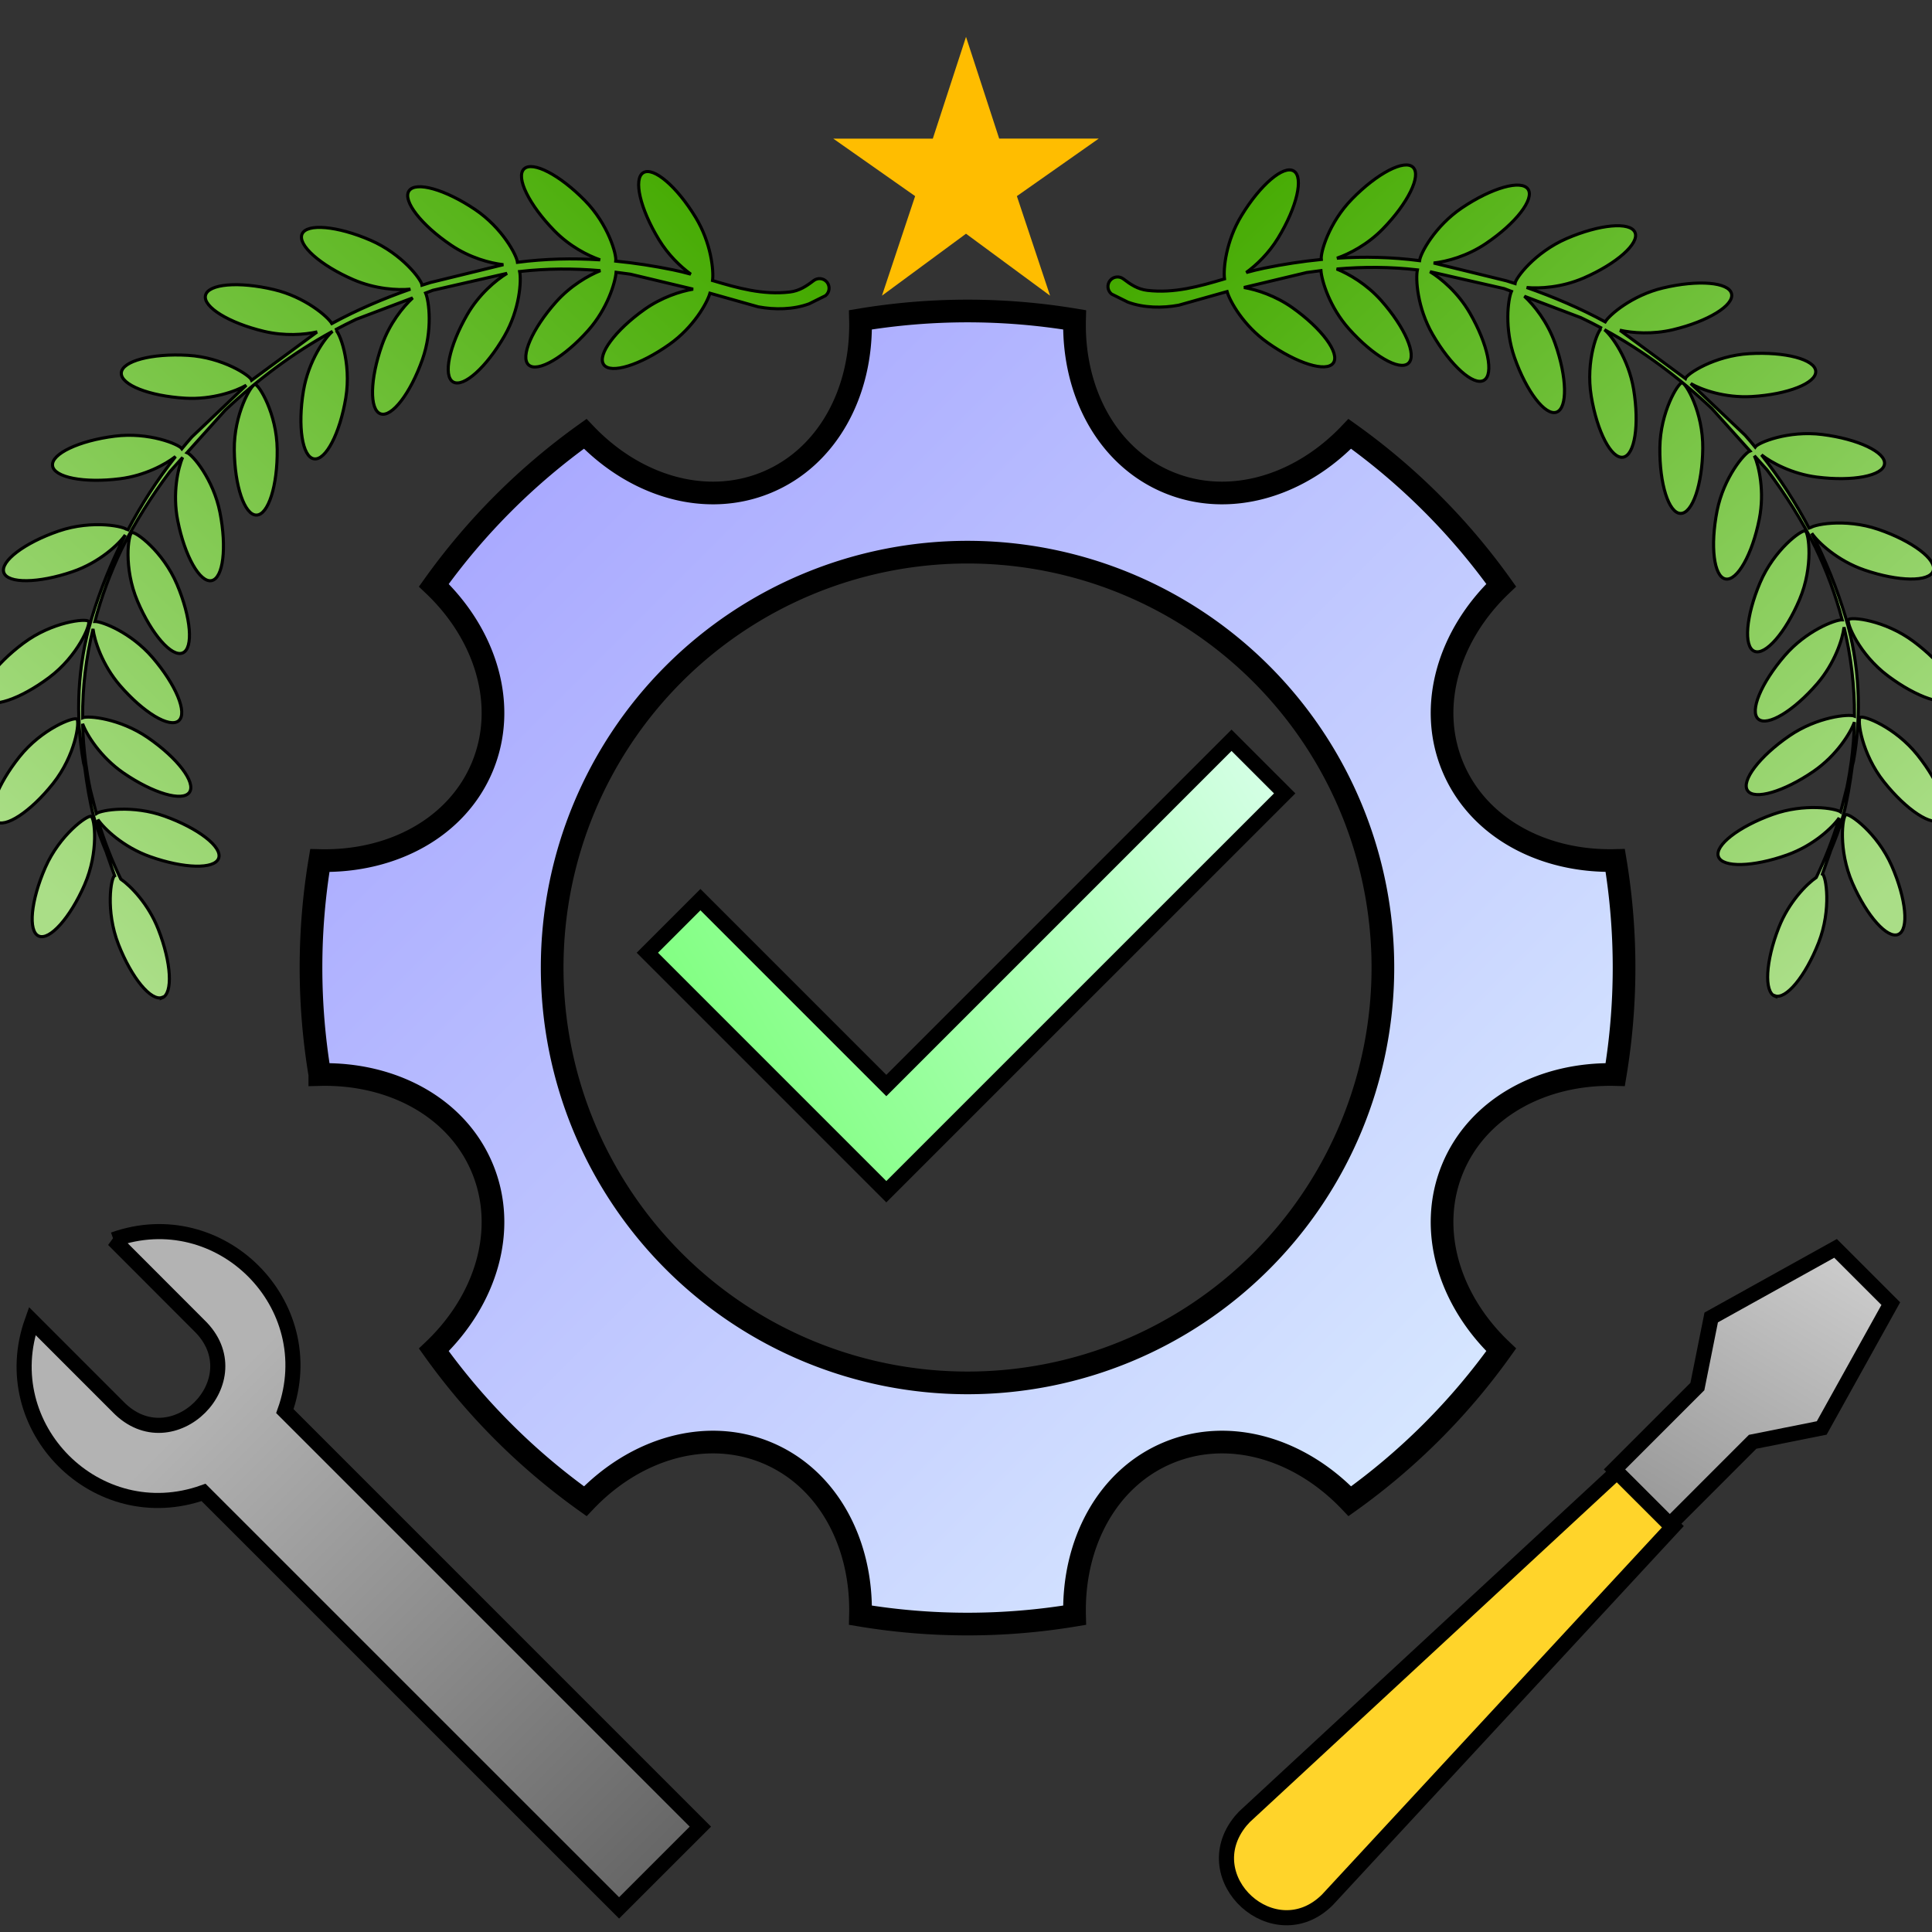 <?xml version="1.0" encoding="UTF-8" standalone="no"?>
<!-- Created with Inkscape (http://www.inkscape.org/) -->

<svg
   width="256"
   height="256"
   viewBox="0 0 67.733 67.733"
   version="1.1"
   id="svg5"
   inkscape:version="1.1.1 (3bf5ae0d25, 2021-09-20)"
   sodipodi:docname="icon.svg"
   xmlns:inkscape="http://www.inkscape.org/namespaces/inkscape"
   xmlns:sodipodi="http://sodipodi.sourceforge.net/DTD/sodipodi-0.dtd"
   xmlns:xlink="http://www.w3.org/1999/xlink"
   xmlns="http://www.w3.org/2000/svg"
   xmlns:svg="http://www.w3.org/2000/svg">
  <rect x="0" y="0" width="67.733" height="67.733" fill="#333333" stroke="none"/>
  <sodipodi:namedview
     id="namedview7"
     pagecolor="#ffffff"
     bordercolor="#666666"
     borderopacity="1.0"
     inkscape:pageshadow="2"
     inkscape:pageopacity="0.0"
     inkscape:pagecheckerboard="true"
     inkscape:document-units="px"
     showgrid="false"
     units="px"
     inkscape:snap-object-midpoints="true"
     inkscape:snap-center="true"
     inkscape:snap-page="true"
     inkscape:snap-smooth-nodes="true"
     inkscape:snap-intersection-paths="true"
     inkscape:object-paths="true"
     inkscape:zoom="4.0920134"
     inkscape:cx="145.283"
     inkscape:cy="70.014433"
     inkscape:window-width="1920"
     inkscape:window-height="1001"
     inkscape:window-x="-9"
     inkscape:window-y="-9"
     inkscape:window-maximized="1"
     inkscape:current-layer="layer1"
     showguides="true"
     inkscape:guide-bbox="true">
    <sodipodi:guide
       position="33.867,33.867"
       orientation="-1,0"
       id="guide957"
       inkscape:label=""
       inkscape:locked="false"
       inkscape:color="rgb(0,0,255)" />
    <sodipodi:guide
       position="33.867,33.867"
       orientation="0,1"
       id="guide959"
       inkscape:label=""
       inkscape:locked="false"
       inkscape:color="rgb(0,0,255)" />
    <sodipodi:guide
       position="67.733,33.867"
       orientation="0.707,-0.707"
       id="guide2743" />
    <sodipodi:guide
       position="0,33.867"
       orientation="-0.707,-0.707"
       id="guide2745" />
    <sodipodi:guide
       position="25.4,0"
       orientation="-0.707,-0.707"
       id="guide3170"
       inkscape:label=""
       inkscape:locked="false"
       inkscape:color="rgb(0,0,255)" />
    <sodipodi:guide
       position="33.867,33.867"
       orientation="0.707,-0.707"
       id="guide3172" />
    <sodipodi:guide
       position="42.333,0"
       orientation="0.707,-0.707"
       id="guide3174"
       inkscape:label=""
       inkscape:locked="false"
       inkscape:color="rgb(0,0,255)" />
    <sodipodi:guide
       position="33.867,33.867"
       orientation="-0.707,-0.707"
       id="guide3176" />
    <sodipodi:guide
       position="33.867,61.904"
       orientation="0,-1"
       id="guide8817" />
  </sodipodi:namedview>
  <defs
     id="defs2">
    <linearGradient
       inkscape:collect="always"
       id="linearGradient8314">
      <stop
         style="stop-color:#aade87;stop-opacity:1"
         offset="0"
         id="stop8310" />
      <stop
         style="stop-color:#44aa00;stop-opacity:1"
         offset="1"
         id="stop8312" />
    </linearGradient>
    <linearGradient
       inkscape:collect="always"
       id="linearGradient5371">
      <stop
         style="stop-color:#999999;stop-opacity:1;"
         offset="0"
         id="stop5367" />
      <stop
         style="stop-color:#cccccc;stop-opacity:1"
         offset="1"
         id="stop5369" />
    </linearGradient>
    <inkscape:path-effect
       effect="bspline"
       id="path-effect4127"
       is_visible="true"
       lpeversion="1"
       weight="33.333"
       steps="2"
       helper_size="0"
       apply_no_weight="true"
       apply_with_weight="true"
       only_selected="false" />
    <linearGradient
       inkscape:collect="always"
       id="linearGradient3238">
      <stop
         style="stop-color:#b3b3b3;stop-opacity:1"
         offset="0"
         id="stop3234" />
      <stop
         style="stop-color:#666666;stop-opacity:1"
         offset="1"
         id="stop3236" />
    </linearGradient>
    <linearGradient
       inkscape:collect="always"
       id="linearGradient2466">
      <stop
         style="stop-color:#aaaaff;stop-opacity:1;"
         offset="0"
         id="stop2462" />
      <stop
         style="stop-color:#d5e5ff;stop-opacity:1"
         offset="1"
         id="stop2464" />
    </linearGradient>
    <linearGradient
       inkscape:collect="always"
       id="linearGradient1916">
      <stop
         style="stop-color:#80ff80;stop-opacity:1"
         offset="0"
         id="stop1912" />
      <stop
         style="stop-color:#d5ffe6;stop-opacity:1"
         offset="1"
         id="stop1914" />
    </linearGradient>
    <linearGradient
       inkscape:collect="always"
       xlink:href="#linearGradient1916"
       id="linearGradient1918"
       x1="26.244"
       y1="39.685"
       x2="45.039"
       y2="27.815"
       gradientUnits="userSpaceOnUse" />
    <linearGradient
       inkscape:collect="always"
       xlink:href="#linearGradient2466"
       id="linearGradient2468"
       x1="67.681"
       y1="68.338"
       x2="187.109"
       y2="187.766"
       gradientUnits="userSpaceOnUse" />
    <linearGradient
       inkscape:collect="always"
       xlink:href="#linearGradient3238"
       id="linearGradient3240"
       x1="7.008"
       y1="49.341"
       x2="23.13"
       y2="65.463"
       gradientUnits="userSpaceOnUse" />
    <linearGradient
       inkscape:collect="always"
       xlink:href="#linearGradient5371"
       id="linearGradient5373"
       x1="100.079"
       y1="46.895"
       x2="107.558"
       y2="34.43"
       gradientUnits="userSpaceOnUse" />
    <style
       type="text/css"
       id="style7560">
    .str0 {stroke:#2B2A29;stroke-width:7.62}
    .fil0 {fill:black}
  </style>
    <linearGradient
       inkscape:collect="always"
       xlink:href="#linearGradient8314"
       id="linearGradient8316"
       x1="5290"
       y1="48"
       x2="9597"
       y2="14746"
       gradientUnits="userSpaceOnUse" />
    <linearGradient
       inkscape:collect="always"
       xlink:href="#linearGradient8314"
       id="linearGradient8799"
       gradientUnits="userSpaceOnUse"
       x1="5290"
       y1="48"
       x2="9597"
       y2="14746" />
    <linearGradient
       inkscape:collect="always"
       xlink:href="#linearGradient8314"
       id="linearGradient8801"
       gradientUnits="userSpaceOnUse"
       x1="5290"
       y1="48"
       x2="9597"
       y2="14746" />
    <linearGradient
       inkscape:collect="always"
       xlink:href="#linearGradient8314"
       id="linearGradient8803"
       gradientUnits="userSpaceOnUse"
       x1="5290"
       y1="48"
       x2="9597"
       y2="14746" />
  </defs>
  <g
     inkscape:label="Layer 1"
     inkscape:groupmode="layer"
     id="layer1">
    <path
       fill="none"
       d="m 6.297,6.297 h 55.14 V 61.436 H 6.297 Z"
       id="path862"
       style="stroke-width:2.297" />
    <path
       id="path864"
       style="stroke-width:3;fill:url(#linearGradient2468);stroke:#000000;stroke-miterlimit:4;stroke-dasharray:none;fill-opacity:1"
       d="M 128 41.143 C 123.263 41.143 118.527 41.533 113.838 42.312 C 114.072 51.873 109.495 60.477 101.42 63.82 C 93.344 67.163 84.019 64.324 77.42 57.395 C 69.688 62.924 62.921 69.693 57.395 77.428 C 64.324 84.018 67.163 93.344 63.82 101.42 C 60.477 109.487 51.882 114.071 42.312 113.846 C 40.755 123.217 40.755 132.783 42.312 142.154 L 42.312 142.162 C 51.873 141.928 60.477 146.505 63.82 154.58 C 67.163 162.656 64.324 171.981 57.395 178.58 C 62.924 186.312 69.693 193.079 77.428 198.605 C 84.018 191.676 93.344 188.837 101.42 192.18 C 109.487 195.523 114.072 204.118 113.838 213.688 C 123.215 215.247 132.785 215.247 142.162 213.688 C 141.928 204.127 146.505 195.523 154.58 192.18 C 162.656 188.837 171.981 191.676 178.58 198.605 C 186.312 193.076 193.079 186.307 198.605 178.572 C 191.676 171.982 188.837 162.656 192.18 154.58 C 195.523 146.513 204.118 141.928 213.688 142.162 C 215.247 132.785 215.247 123.215 213.688 113.838 C 204.127 114.072 195.523 109.495 192.18 101.42 C 188.837 93.344 191.676 84.019 198.605 77.42 C 193.076 69.688 186.307 62.921 178.572 57.395 C 171.982 64.324 162.656 67.163 154.58 63.82 C 146.513 60.477 141.928 51.882 142.162 42.312 C 137.473 41.533 132.737 41.143 128 41.143 z M 128 73.049 A 54.951 54.951 0 0 1 182.951 128 A 54.951 54.951 0 0 1 128 182.951 A 54.951 54.951 0 0 1 73.049 128 A 54.951 54.951 0 0 1 128 73.049 z "
       transform="scale(0.265)" />
    <path
       fill="none"
       d="M 17.907,18.081 H 49.506 V 49.68 H 17.907 Z"
       id="path1489"
       style="stroke-width:1.317" />
    <path
       d="M 31.073,38.057 43.176,25.953 45.039,27.815 31.073,41.78 22.695,33.401 24.556,31.54 Z"
       id="path1491"
       style="stroke-width:0.529;fill:url(#linearGradient1918);stroke:#000000;stroke-opacity:1;stroke-miterlimit:4;stroke-dasharray:none;fill-opacity:1" />
    <path
       fill="none"
       d="m 3.453,57.453 h 6.35 v 6.35 H 3.453 Z"
       id="path2726"
       style="stroke-width:0.265" />
    <path
       d="m 3.98,43.461 c 3.736,-1.333 7.342,2.275 6.007,6.01 L 24.554,64.039 21.704,66.888 7.136,52.322 C 3.4,53.654 -0.205,50.047 1.129,46.312 l 3.004,3.005 c 1.899,1.966 4.815,-0.95 2.849,-2.849 L 3.978,43.46 Z"
       id="path2728"
       style="stroke-width:0.529;fill-opacity:1;fill:url(#linearGradient3240);stroke:#000000;stroke-miterlimit:4;stroke-dasharray:none"
       sodipodi:nodetypes="cccccccccc" />
    <path
       fill="none"
       d="M 74.275,28.459 H 116.586 V 70.769 H 74.275 Z"
       id="path3638"
       style="stroke-width:1.763" />
    <g
       id="g7490"
       transform="matrix(0.777,0,0,0.777,-19.221,17.014)"
       style="stroke-width:0.681;stroke-miterlimit:4;stroke-dasharray:none">
      <path
         id="path3640"
         style="fill:#ffd42a;fill-opacity:1;stroke:#000000;stroke-width:2.574;stroke-miterlimit:4;stroke-dasharray:none"
         d="m 378.252,177.244 -9.428,-9.421 -63.598,58.893 -0.646,0.715 c -8.003,9.79 5.788,22.325 14.771,13.426 z"
         transform="scale(0.265)"
         sodipodi:nodetypes="cccccc" />
      <path
         d="m 101.948,37.547 5.61,-3.117 2.493,2.493 -3.117,5.61 -3.117,0.624 -3.737,3.739 -2.495,-2.493 3.739,-3.739 z"
         id="path3640-0"
         style="fill:url(#linearGradient5373);fill-opacity:1;stroke:#000000;stroke-width:0.681;stroke-miterlimit:4;stroke-dasharray:none"
         sodipodi:nodetypes="ccccccccc" />
    </g>
    <g
       style="clip-rule:evenodd;fill-rule:evenodd;image-rendering:optimizeQuality;shape-rendering:geometricPrecision;text-rendering:geometricPrecision;fill:url(#linearGradient8316);fill-opacity:1;stroke:#000000;stroke-width:48.474;stroke-miterlimit:4;stroke-dasharray:none"
       id="g7576"
       transform="matrix(-0.002,0.001,-0.001,-0.002,72.855,29.732)">
      <g
         id="Layer_x0020_1"
         style="fill:url(#linearGradient8316);fill-opacity:1;stroke:#000000;stroke-width:48.474;stroke-miterlimit:4;stroke-dasharray:none">
  <path
   class="fil0 str0"
   d="m 5290,48 c 125,138 -115,557 -535,936 -316,286 -693,414 -877,440 -263,204 -501,420 -716,647 l -23,27 c 154,-85 549,-208 989,-154 561,68 998,273 976,458 -22,185 -496,279 -1057,211 -522,-63 -923,-353 -971,-441 l -258,298 c -45,57 -88,114 -130,171 l -117,166 c -116,172 -222,347 -317,527 127,-121 478,-341 917,-403 560,-78 1035,8 1061,192 26,184 -408,397 -968,475 -525,73 -990,-107 -1053,-179 -215,423 -372,866 -477,1319 103,-155 380,-439 771,-603 522,-218 1003,-256 1075,-84 72,172 -293,487 -815,705 -475,198 -957,151 -1057,99 -82,394 -125,795 -132,1199 0,480 48,960 134,1429 l 79,288 c 8,-178 106,-576 375,-922 346,-447 747,-717 894,-603 147,114 -15,569 -361,1016 -326,420 -786,616 -880,607 l 237,862 c 241,659 554,1285 953,1859 -60,-132 -133,-578 9,-1039 167,-540 447,-934 624,-879 178,55 186,538 19,1078 -167,540 -567,897 -624,879 -1,0 -2,-1 -2,-1 71,100 144,199 220,296 l 643,697 c -73,-193 -145,-521 -100,-877 70,-561 277,-997 462,-974 184,23 277,497 206,1058 -61,482 -313,860 -421,952 l 82,89 922,758 c -109,-174 -247,-490 -269,-859 -34,-564 89,-1031 275,-1042 186,-11 363,438 397,1002 29,484 -150,901 -239,1013 358,233 732,422 1126,578 -138,-156 -313,-421 -402,-749 -147,-546 -121,-1028 58,-1076 180,-48 444,355 592,901 118,438 46,855 -16,1012 70,25 141,49 213,73 l 985,230 c -167,-123 -384,-336 -538,-623 -266,-499 -350,-974 -186,-1062 164,-88 513,246 779,745 219,409 239,843 210,1001 l 773,148 c 254,73 509,205 692,399 l 172,228 c 35,75 3,164 -72,200 -75,35 -164,3 -200,-72 -63,-130 -129,-244 -255,-327 -354,-232 -757,-309 -1163,-380 -51,149 -284,519 -681,768 -479,301 -947,417 -1046,259 -99,-157 209,-529 688,-829 239,-150 493,-228 690,-261 -95,-19 -190,-40 -283,-65 -293,-79 -580,-171 -861,-278 -35,102 -364,463 -855,632 -534,185 -1017,192 -1078,17 -61,-176 323,-468 858,-653 322,-112 641,-115 847,-88 -398,-168 -781,-371 -1142,-614 -63,96 -455,376 -963,443 -561,73 -1035,-17 -1059,-202 -24,-184 411,-393 972,-466 351,-46 674,21 869,93 l -897,-761 c -33,-32 -67,-65 -100,-97 -48,75 -501,298 -1037,269 -565,-31 -1014,-207 -1004,-393 10,-186 476,-311 1041,-280 372,21 691,158 865,267 -312,-321 -605,-666 -861,-1033 -109,69 -563,184 -1049,70 -551,-129 -963,-380 -920,-561 42,-181 523,-223 1074,-94 323,76 588,235 749,366 -1,-1 -1,-2 -2,-3 L 2215,9338 c -53,54 -567,117 -1070,-99 -520,-223 -882,-542 -809,-713 73,-171 554,-129 1074,94 390,167 663,454 765,610 L 1775,8124 c -21,-78 -40,-157 -58,-236 -73,41 -582,5 -1031,-296 -470,-314 -767,-695 -664,-849 103,-155 568,-25 1038,290 328,219 538,522 623,701 -94,-454 -145,-918 -154,-1382 -1,5 -3,9 -5,11 -43,42 -562,-91 -958,-494 -396,-403 -610,-836 -478,-966 133,-130 562,91 958,494 315,320 458,715 482,885 -5,-476 33,-953 115,-1420 130,-743 447,-1466 899,-2070 l 43,-49 c 152,-226 322,-460 469,-626 148,-167 307,-307 438,-421 l 8,-9 268,-259 c -40,-46 115,-557 535,-936 420,-379 861,-574 986,-436 z m -2164,2 c 186,9 313,475 284,1040 -29,565 -328,1009 -388,1006 -60,-3 -313,-475 -284,-1040 C 2767,491 2941,41 3126,50 Z M 1717,1357 c 182,-38 424,379 541,932 117,553 -59,1059 -118,1071 -59,12 -424,-379 -541,-932 -117,-553 -64,-1033 118,-1071 z M 699,2983 c 166,-83 507,259 760,764 254,505 212,1039 159,1066 -54,27 -507,-259 -760,-764 C 604,3544 533,3066 699,2983 Z m 2461,2047 c 121,141 -130,554 -560,921 -430,367 -958,455 -997,409 -39,-46 130,-554 560,-921 430,-367 876,-550 997,-409 z m 68,2450 c 165,85 90,562 -169,1065 -258,503 -714,784 -767,757 -53,-27 -90,-562 169,-1065 258,-503 602,-842 767,-757 z"
   id="path7564"
   style="fill:url(#linearGradient8316);fill-opacity:1;stroke:#000000;stroke-width:48.474;stroke-miterlimit:4;stroke-dasharray:none" />

 </g>
    </g>
    <g
       style="clip-rule:evenodd;fill:url(#linearGradient8803);fill-opacity:1;fill-rule:evenodd;image-rendering:optimizeQuality;shape-rendering:geometricPrecision;text-rendering:geometricPrecision;stroke:#000000;stroke-width:48.474;stroke-miterlimit:4;stroke-dasharray:none"
       id="g7576-9"
       transform="matrix(0.002,0.001,0.001,-0.002,-4.945,29.79)">
      <g
         id="Layer_x0020_1-2"
         style="fill:url(#linearGradient8801);fill-opacity:1;stroke:#000000;stroke-width:48.474;stroke-miterlimit:4;stroke-dasharray:none">
        <path
           class="fil0 str0"
           d="m 5290,48 c 125,138 -115,557 -535,936 -316,286 -693,414 -877,440 -263,204 -501,420 -716,647 l -23,27 c 154,-85 549,-208 989,-154 561,68 998,273 976,458 -22,185 -496,279 -1057,211 -522,-63 -923,-353 -971,-441 l -258,298 c -45,57 -88,114 -130,171 l -117,166 c -116,172 -222,347 -317,527 127,-121 478,-341 917,-403 560,-78 1035,8 1061,192 26,184 -408,397 -968,475 -525,73 -990,-107 -1053,-179 -215,423 -372,866 -477,1319 103,-155 380,-439 771,-603 522,-218 1003,-256 1075,-84 72,172 -293,487 -815,705 -475,198 -957,151 -1057,99 -82,394 -125,795 -132,1199 0,480 48,960 134,1429 l 79,288 c 8,-178 106,-576 375,-922 346,-447 747,-717 894,-603 147,114 -15,569 -361,1016 -326,420 -786,616 -880,607 l 237,862 c 241,659 554,1285 953,1859 -60,-132 -133,-578 9,-1039 167,-540 447,-934 624,-879 178,55 186,538 19,1078 -167,540 -567,897 -624,879 -1,0 -2,-1 -2,-1 71,100 144,199 220,296 l 643,697 c -73,-193 -145,-521 -100,-877 70,-561 277,-997 462,-974 184,23 277,497 206,1058 -61,482 -313,860 -421,952 l 82,89 922,758 c -109,-174 -247,-490 -269,-859 -34,-564 89,-1031 275,-1042 186,-11 363,438 397,1002 29,484 -150,901 -239,1013 358,233 732,422 1126,578 -138,-156 -313,-421 -402,-749 -147,-546 -121,-1028 58,-1076 180,-48 444,355 592,901 118,438 46,855 -16,1012 70,25 141,49 213,73 l 985,230 c -167,-123 -384,-336 -538,-623 -266,-499 -350,-974 -186,-1062 164,-88 513,246 779,745 219,409 239,843 210,1001 l 773,148 c 254,73 509,205 692,399 l 172,228 c 35,75 3,164 -72,200 -75,35 -164,3 -200,-72 -63,-130 -129,-244 -255,-327 -354,-232 -757,-309 -1163,-380 -51,149 -284,519 -681,768 -479,301 -947,417 -1046,259 -99,-157 209,-529 688,-829 239,-150 493,-228 690,-261 -95,-19 -190,-40 -283,-65 -293,-79 -580,-171 -861,-278 -35,102 -364,463 -855,632 -534,185 -1017,192 -1078,17 -61,-176 323,-468 858,-653 322,-112 641,-115 847,-88 -398,-168 -781,-371 -1142,-614 -63,96 -455,376 -963,443 -561,73 -1035,-17 -1059,-202 -24,-184 411,-393 972,-466 351,-46 674,21 869,93 l -897,-761 c -33,-32 -67,-65 -100,-97 -48,75 -501,298 -1037,269 -565,-31 -1014,-207 -1004,-393 10,-186 476,-311 1041,-280 372,21 691,158 865,267 -312,-321 -605,-666 -861,-1033 -109,69 -563,184 -1049,70 -551,-129 -963,-380 -920,-561 42,-181 523,-223 1074,-94 323,76 588,235 749,366 -1,-1 -1,-2 -2,-3 L 2215,9338 c -53,54 -567,117 -1070,-99 -520,-223 -882,-542 -809,-713 73,-171 554,-129 1074,94 390,167 663,454 765,610 L 1775,8124 c -21,-78 -40,-157 -58,-236 -73,41 -582,5 -1031,-296 -470,-314 -767,-695 -664,-849 103,-155 568,-25 1038,290 328,219 538,522 623,701 -94,-454 -145,-918 -154,-1382 -1,5 -3,9 -5,11 -43,42 -562,-91 -958,-494 -396,-403 -610,-836 -478,-966 133,-130 562,91 958,494 315,320 458,715 482,885 -5,-476 33,-953 115,-1420 130,-743 447,-1466 899,-2070 l 43,-49 c 152,-226 322,-460 469,-626 148,-167 307,-307 438,-421 l 8,-9 268,-259 c -40,-46 115,-557 535,-936 420,-379 861,-574 986,-436 z m -2164,2 c 186,9 313,475 284,1040 -29,565 -328,1009 -388,1006 -60,-3 -313,-475 -284,-1040 C 2767,491 2941,41 3126,50 Z M 1717,1357 c 182,-38 424,379 541,932 117,553 -59,1059 -118,1071 -59,12 -424,-379 -541,-932 -117,-553 -64,-1033 118,-1071 z M 699,2983 c 166,-83 507,259 760,764 254,505 212,1039 159,1066 -54,27 -507,-259 -760,-764 C 604,3544 533,3066 699,2983 Z m 2461,2047 c 121,141 -130,554 -560,921 -430,367 -958,455 -997,409 -39,-46 130,-554 560,-921 430,-367 876,-550 997,-409 z m 68,2450 c 165,85 90,562 -169,1065 -258,503 -714,784 -767,757 -53,-27 -90,-562 169,-1065 258,-503 602,-842 767,-757 z"
           id="path7564-2"
           style="fill:url(#linearGradient8799);fill-opacity:1;stroke:#000000;stroke-width:48.474;stroke-miterlimit:4;stroke-dasharray:none" />
      </g>
    </g>
    <path
       fill="#ffbd00"
       d="m 33.867,1.292 1.163,3.567 h 3.49 L 35.65,6.876 36.814,10.366 33.867,8.194 30.92,10.366 32.083,6.876 29.213,4.86 h 3.49 z"
       id="path8808"
       style="stroke-width:0.62" />
  </g>
</svg>
